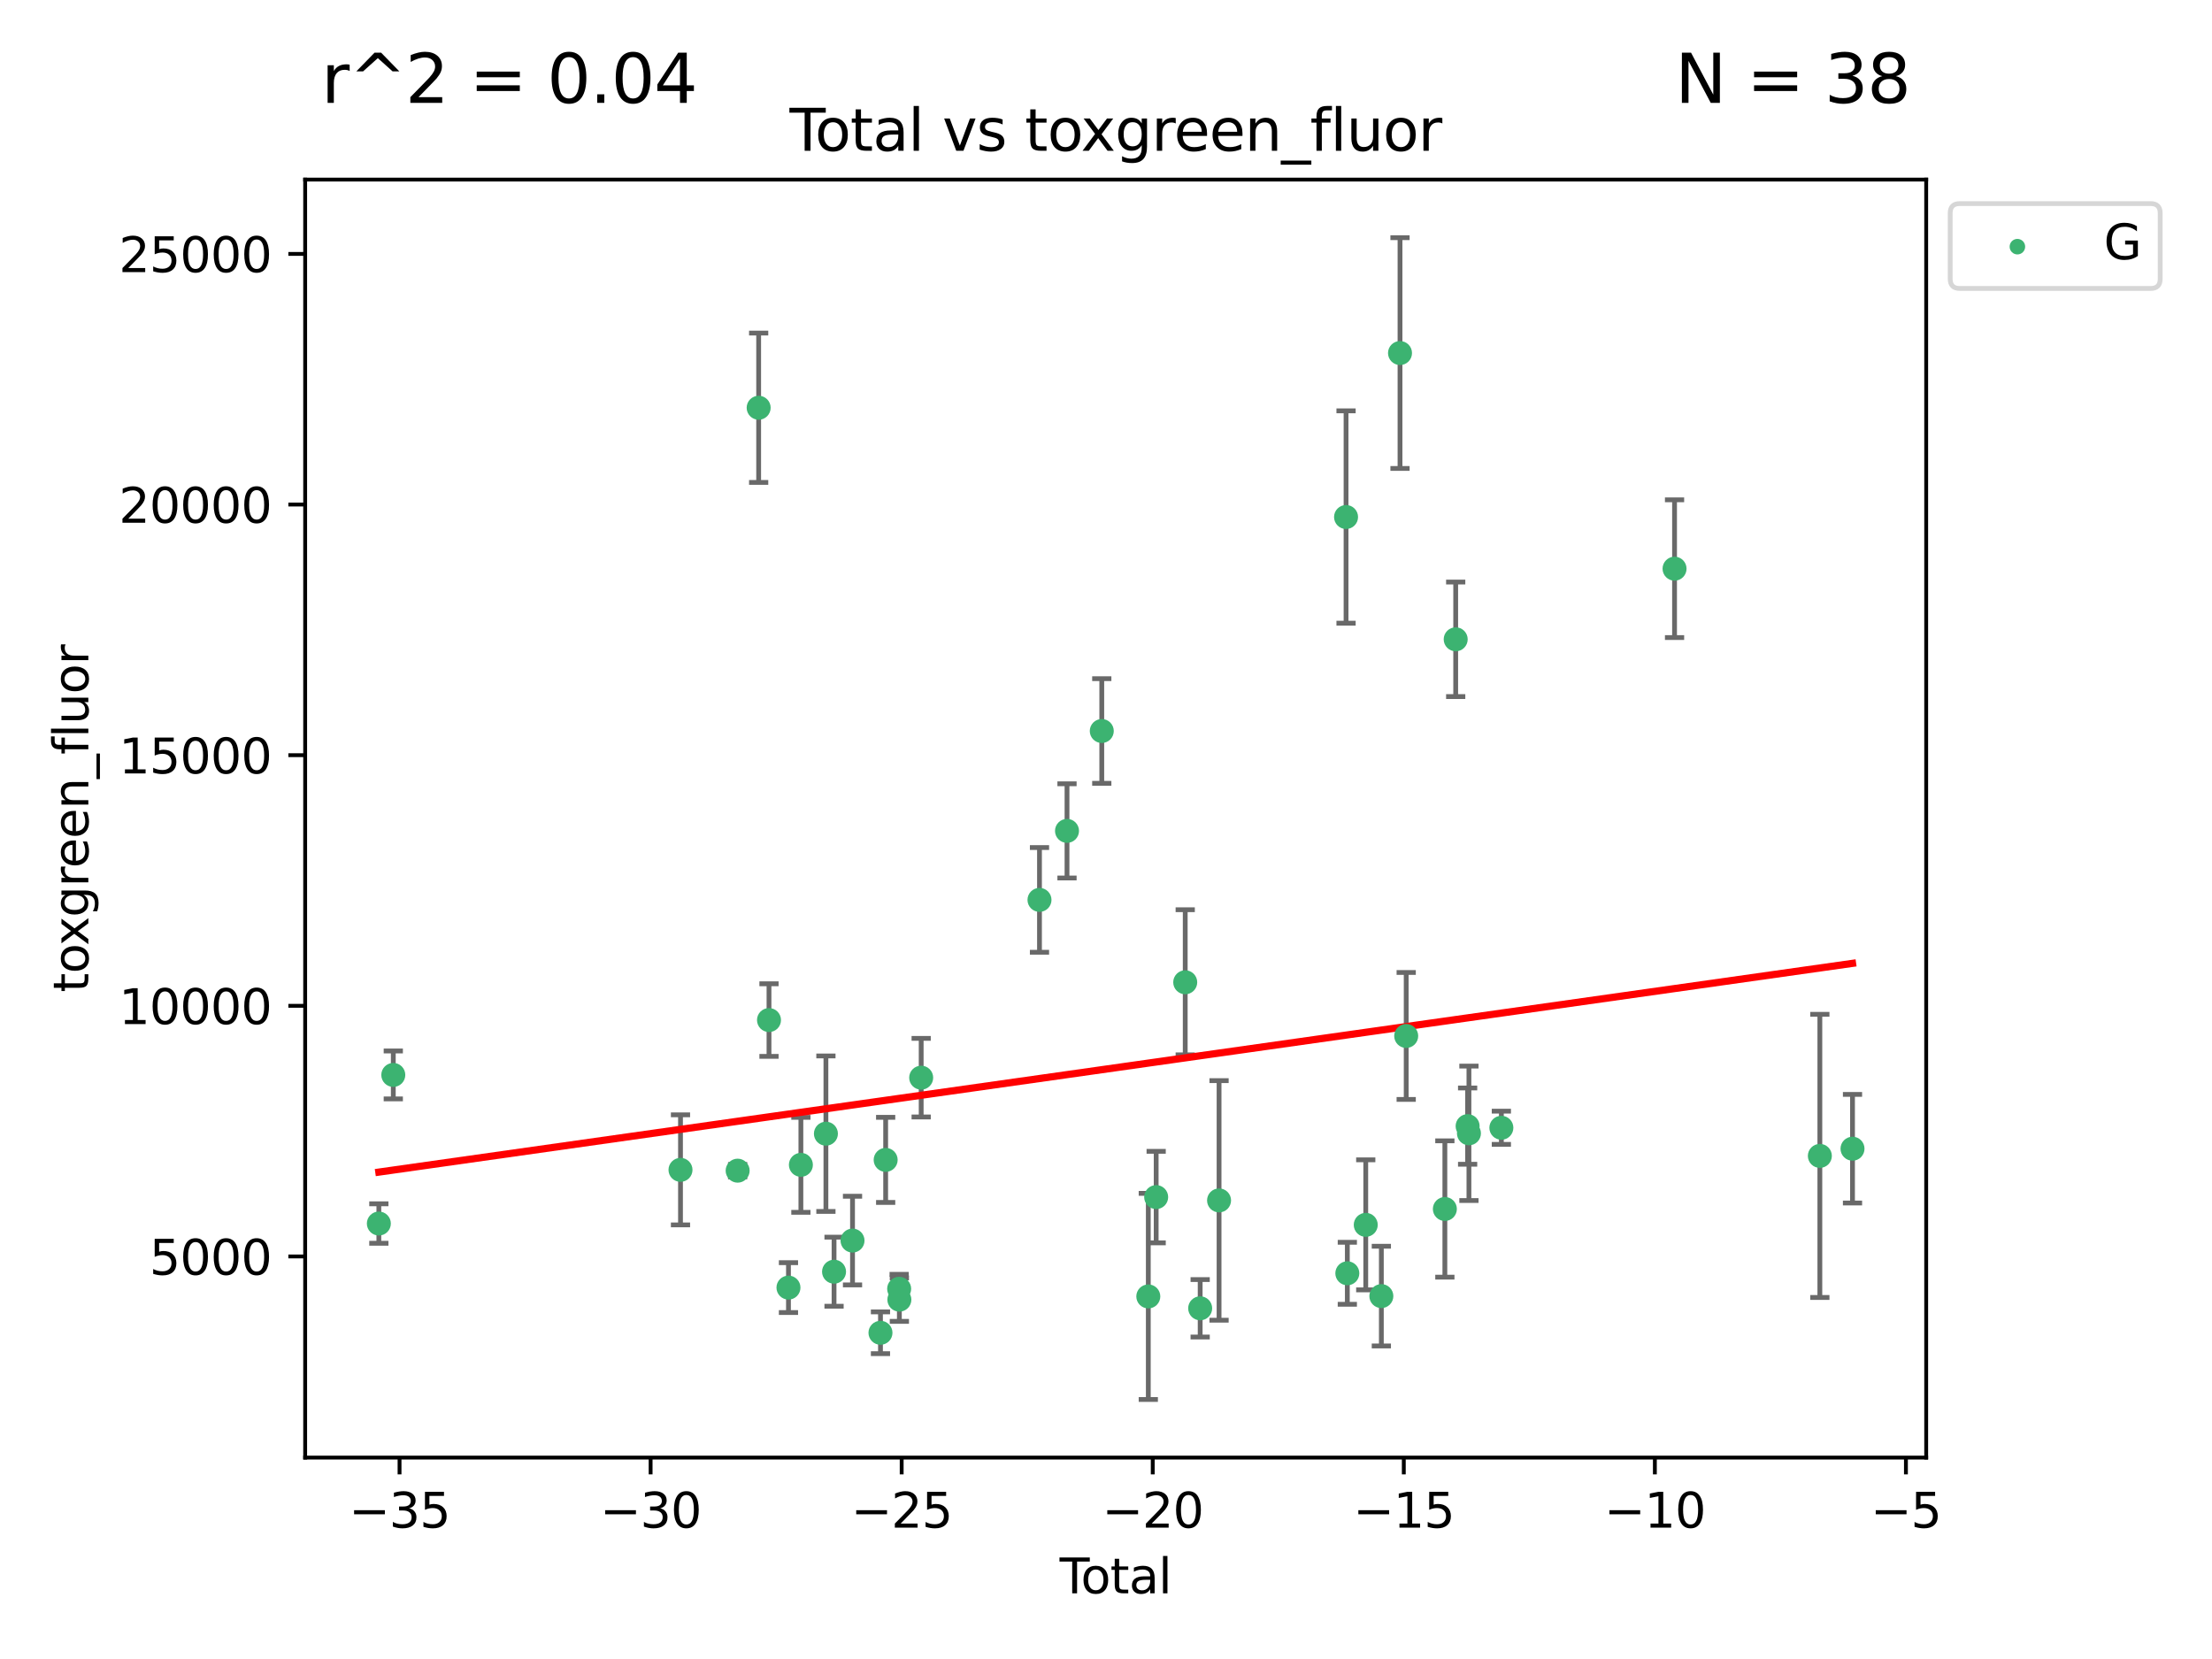 <?xml version="1.0" encoding="utf-8" standalone="no"?>
<!DOCTYPE svg PUBLIC "-//W3C//DTD SVG 1.1//EN"
  "http://www.w3.org/Graphics/SVG/1.1/DTD/svg11.dtd">
<svg xmlns:xlink="http://www.w3.org/1999/xlink" width="460.8pt" height="345.6pt" viewBox="0 0 460.8 345.6" xmlns="http://www.w3.org/2000/svg" version="1.1">
 <defs>
  <style type="text/css">*{stroke-linejoin: round; stroke-linecap: butt}</style>
 </defs>
 <g id="figure_1">
  <g id="patch_1">
   <path d="M 0 345.6 
L 460.8 345.6 
L 460.8 0 
L 0 0 
z
" style="fill: #ffffff"/>
  </g>
  <g id="axes_1">
   <g id="patch_2">
    <path d="M 63.571 303.64 
L 401.26 303.64 
L 401.26 37.411 
L 63.571 37.411 
z
" style="fill: #ffffff"/>
   </g>
   <g id="PathCollection_1">
    <defs>
     <path id="maf3c4932aa" d="M 0 1.118 
C 0.297 1.118 0.581 1 0.791 0.791 
C 1 0.581 1.118 0.297 1.118 0 
C 1.118 -0.297 1 -0.581 0.791 -0.791 
C 0.581 -1 0.297 -1.118 0 -1.118 
C -0.297 -1.118 -0.581 -1 -0.791 -0.791 
C -1 -0.581 -1.118 -0.297 -1.118 0 
C -1.118 0.297 -1 0.581 -0.791 0.791 
C -0.581 1 -0.297 1.118 0 1.118 
z
" style="stroke: #3cb371"/>
    </defs>
    <g clip-path="url(#p8e6b00f06a)">
     <use xlink:href="#maf3c4932aa" x="78.921" y="254.885" style="fill: #3cb371; stroke: #3cb371"/>
     <use xlink:href="#maf3c4932aa" x="81.93" y="223.929" style="fill: #3cb371; stroke: #3cb371"/>
     <use xlink:href="#maf3c4932aa" x="141.76" y="243.702" style="fill: #3cb371; stroke: #3cb371"/>
     <use xlink:href="#maf3c4932aa" x="153.665" y="243.871" style="fill: #3cb371; stroke: #3cb371"/>
     <use xlink:href="#maf3c4932aa" x="158.042" y="84.942" style="fill: #3cb371; stroke: #3cb371"/>
     <use xlink:href="#maf3c4932aa" x="160.196" y="212.498" style="fill: #3cb371; stroke: #3cb371"/>
     <use xlink:href="#maf3c4932aa" x="164.252" y="268.231" style="fill: #3cb371; stroke: #3cb371"/>
     <use xlink:href="#maf3c4932aa" x="166.84" y="242.658" style="fill: #3cb371; stroke: #3cb371"/>
     <use xlink:href="#maf3c4932aa" x="172.053" y="236.169" style="fill: #3cb371; stroke: #3cb371"/>
     <use xlink:href="#maf3c4932aa" x="173.747" y="264.917" style="fill: #3cb371; stroke: #3cb371"/>
     <use xlink:href="#maf3c4932aa" x="177.596" y="258.435" style="fill: #3cb371; stroke: #3cb371"/>
     <use xlink:href="#maf3c4932aa" x="183.419" y="277.644" style="fill: #3cb371; stroke: #3cb371"/>
     <use xlink:href="#maf3c4932aa" x="184.499" y="241.626" style="fill: #3cb371; stroke: #3cb371"/>
     <use xlink:href="#maf3c4932aa" x="187.311" y="268.48" style="fill: #3cb371; stroke: #3cb371"/>
     <use xlink:href="#maf3c4932aa" x="187.355" y="270.741" style="fill: #3cb371; stroke: #3cb371"/>
     <use xlink:href="#maf3c4932aa" x="191.898" y="224.498" style="fill: #3cb371; stroke: #3cb371"/>
     <use xlink:href="#maf3c4932aa" x="216.545" y="187.463" style="fill: #3cb371; stroke: #3cb371"/>
     <use xlink:href="#maf3c4932aa" x="222.277" y="173.088" style="fill: #3cb371; stroke: #3cb371"/>
     <use xlink:href="#maf3c4932aa" x="229.52" y="152.282" style="fill: #3cb371; stroke: #3cb371"/>
     <use xlink:href="#maf3c4932aa" x="239.213" y="270.069" style="fill: #3cb371; stroke: #3cb371"/>
     <use xlink:href="#maf3c4932aa" x="240.851" y="249.377" style="fill: #3cb371; stroke: #3cb371"/>
     <use xlink:href="#maf3c4932aa" x="246.904" y="204.627" style="fill: #3cb371; stroke: #3cb371"/>
     <use xlink:href="#maf3c4932aa" x="250.017" y="272.543" style="fill: #3cb371; stroke: #3cb371"/>
     <use xlink:href="#maf3c4932aa" x="253.952" y="250.068" style="fill: #3cb371; stroke: #3cb371"/>
     <use xlink:href="#maf3c4932aa" x="280.407" y="107.704" style="fill: #3cb371; stroke: #3cb371"/>
     <use xlink:href="#maf3c4932aa" x="280.673" y="265.249" style="fill: #3cb371; stroke: #3cb371"/>
     <use xlink:href="#maf3c4932aa" x="284.511" y="255.16" style="fill: #3cb371; stroke: #3cb371"/>
     <use xlink:href="#maf3c4932aa" x="287.76" y="270.001" style="fill: #3cb371; stroke: #3cb371"/>
     <use xlink:href="#maf3c4932aa" x="291.648" y="73.547" style="fill: #3cb371; stroke: #3cb371"/>
     <use xlink:href="#maf3c4932aa" x="292.937" y="215.81" style="fill: #3cb371; stroke: #3cb371"/>
     <use xlink:href="#maf3c4932aa" x="300.991" y="251.853" style="fill: #3cb371; stroke: #3cb371"/>
     <use xlink:href="#maf3c4932aa" x="303.248" y="133.179" style="fill: #3cb371; stroke: #3cb371"/>
     <use xlink:href="#maf3c4932aa" x="305.733" y="234.591" style="fill: #3cb371; stroke: #3cb371"/>
     <use xlink:href="#maf3c4932aa" x="306.006" y="236.09" style="fill: #3cb371; stroke: #3cb371"/>
     <use xlink:href="#maf3c4932aa" x="312.761" y="234.936" style="fill: #3cb371; stroke: #3cb371"/>
     <use xlink:href="#maf3c4932aa" x="348.839" y="118.468" style="fill: #3cb371; stroke: #3cb371"/>
     <use xlink:href="#maf3c4932aa" x="379.109" y="240.794" style="fill: #3cb371; stroke: #3cb371"/>
     <use xlink:href="#maf3c4932aa" x="385.911" y="239.297" style="fill: #3cb371; stroke: #3cb371"/>
    </g>
   </g>
   <g id="matplotlib.axis_1">
    <g id="xtick_1">
     <g id="line2d_1">
      <defs>
       <path id="m310d2d7821" d="M 0 0 
L 0 3.5 
" style="stroke: #000000; stroke-width: 0.8"/>
      </defs>
      <g>
       <use xlink:href="#m310d2d7821" x="83.232" y="303.64" style="stroke: #000000; stroke-width: 0.8"/>
      </g>
     </g>
     <g id="text_1">
      <!-- −35 -->
      <g transform="translate(72.68 318.238)scale(0.1 -0.1)">
       <defs>
        <path id="DejaVuSans-2212" d="M 678 2272 
L 4684 2272 
L 4684 1741 
L 678 1741 
L 678 2272 
z
" transform="scale(0.016)"/>
        <path id="DejaVuSans-33" d="M 2597 2516 
Q 3050 2419 3304 2112 
Q 3559 1806 3559 1356 
Q 3559 666 3084 287 
Q 2609 -91 1734 -91 
Q 1441 -91 1130 -33 
Q 819 25 488 141 
L 488 750 
Q 750 597 1062 519 
Q 1375 441 1716 441 
Q 2309 441 2620 675 
Q 2931 909 2931 1356 
Q 2931 1769 2642 2001 
Q 2353 2234 1838 2234 
L 1294 2234 
L 1294 2753 
L 1863 2753 
Q 2328 2753 2575 2939 
Q 2822 3125 2822 3475 
Q 2822 3834 2567 4026 
Q 2313 4219 1838 4219 
Q 1578 4219 1281 4162 
Q 984 4106 628 3988 
L 628 4550 
Q 988 4650 1302 4700 
Q 1616 4750 1894 4750 
Q 2613 4750 3031 4423 
Q 3450 4097 3450 3541 
Q 3450 3153 3228 2886 
Q 3006 2619 2597 2516 
z
" transform="scale(0.016)"/>
        <path id="DejaVuSans-35" d="M 691 4666 
L 3169 4666 
L 3169 4134 
L 1269 4134 
L 1269 2991 
Q 1406 3038 1543 3061 
Q 1681 3084 1819 3084 
Q 2600 3084 3056 2656 
Q 3513 2228 3513 1497 
Q 3513 744 3044 326 
Q 2575 -91 1722 -91 
Q 1428 -91 1123 -41 
Q 819 9 494 109 
L 494 744 
Q 775 591 1075 516 
Q 1375 441 1709 441 
Q 2250 441 2565 725 
Q 2881 1009 2881 1497 
Q 2881 1984 2565 2268 
Q 2250 2553 1709 2553 
Q 1456 2553 1204 2497 
Q 953 2441 691 2322 
L 691 4666 
z
" transform="scale(0.016)"/>
       </defs>
       <use xlink:href="#DejaVuSans-2212"/>
       <use xlink:href="#DejaVuSans-33" x="83.789"/>
       <use xlink:href="#DejaVuSans-35" x="147.412"/>
      </g>
     </g>
    </g>
    <g id="xtick_2">
     <g id="line2d_2">
      <g>
       <use xlink:href="#m310d2d7821" x="135.534" y="303.64" style="stroke: #000000; stroke-width: 0.8"/>
      </g>
     </g>
     <g id="text_2">
      <!-- −30 -->
      <g transform="translate(124.981 318.238)scale(0.1 -0.1)">
       <defs>
        <path id="DejaVuSans-30" d="M 2034 4250 
Q 1547 4250 1301 3770 
Q 1056 3291 1056 2328 
Q 1056 1369 1301 889 
Q 1547 409 2034 409 
Q 2525 409 2770 889 
Q 3016 1369 3016 2328 
Q 3016 3291 2770 3770 
Q 2525 4250 2034 4250 
z
M 2034 4750 
Q 2819 4750 3233 4129 
Q 3647 3509 3647 2328 
Q 3647 1150 3233 529 
Q 2819 -91 2034 -91 
Q 1250 -91 836 529 
Q 422 1150 422 2328 
Q 422 3509 836 4129 
Q 1250 4750 2034 4750 
z
" transform="scale(0.016)"/>
       </defs>
       <use xlink:href="#DejaVuSans-2212"/>
       <use xlink:href="#DejaVuSans-33" x="83.789"/>
       <use xlink:href="#DejaVuSans-30" x="147.412"/>
      </g>
     </g>
    </g>
    <g id="xtick_3">
     <g id="line2d_3">
      <g>
       <use xlink:href="#m310d2d7821" x="187.835" y="303.64" style="stroke: #000000; stroke-width: 0.8"/>
      </g>
     </g>
     <g id="text_3">
      <!-- −25 -->
      <g transform="translate(177.283 318.238)scale(0.1 -0.1)">
       <defs>
        <path id="DejaVuSans-32" d="M 1228 531 
L 3431 531 
L 3431 0 
L 469 0 
L 469 531 
Q 828 903 1448 1529 
Q 2069 2156 2228 2338 
Q 2531 2678 2651 2914 
Q 2772 3150 2772 3378 
Q 2772 3750 2511 3984 
Q 2250 4219 1831 4219 
Q 1534 4219 1204 4116 
Q 875 4013 500 3803 
L 500 4441 
Q 881 4594 1212 4672 
Q 1544 4750 1819 4750 
Q 2544 4750 2975 4387 
Q 3406 4025 3406 3419 
Q 3406 3131 3298 2873 
Q 3191 2616 2906 2266 
Q 2828 2175 2409 1742 
Q 1991 1309 1228 531 
z
" transform="scale(0.016)"/>
       </defs>
       <use xlink:href="#DejaVuSans-2212"/>
       <use xlink:href="#DejaVuSans-32" x="83.789"/>
       <use xlink:href="#DejaVuSans-35" x="147.412"/>
      </g>
     </g>
    </g>
    <g id="xtick_4">
     <g id="line2d_4">
      <g>
       <use xlink:href="#m310d2d7821" x="240.136" y="303.64" style="stroke: #000000; stroke-width: 0.8"/>
      </g>
     </g>
     <g id="text_4">
      <!-- −20 -->
      <g transform="translate(229.584 318.238)scale(0.1 -0.1)">
       <use xlink:href="#DejaVuSans-2212"/>
       <use xlink:href="#DejaVuSans-32" x="83.789"/>
       <use xlink:href="#DejaVuSans-30" x="147.412"/>
      </g>
     </g>
    </g>
    <g id="xtick_5">
     <g id="line2d_5">
      <g>
       <use xlink:href="#m310d2d7821" x="292.437" y="303.64" style="stroke: #000000; stroke-width: 0.8"/>
      </g>
     </g>
     <g id="text_5">
      <!-- −15 -->
      <g transform="translate(281.885 318.238)scale(0.1 -0.1)">
       <defs>
        <path id="DejaVuSans-31" d="M 794 531 
L 1825 531 
L 1825 4091 
L 703 3866 
L 703 4441 
L 1819 4666 
L 2450 4666 
L 2450 531 
L 3481 531 
L 3481 0 
L 794 0 
L 794 531 
z
" transform="scale(0.016)"/>
       </defs>
       <use xlink:href="#DejaVuSans-2212"/>
       <use xlink:href="#DejaVuSans-31" x="83.789"/>
       <use xlink:href="#DejaVuSans-35" x="147.412"/>
      </g>
     </g>
    </g>
    <g id="xtick_6">
     <g id="line2d_6">
      <g>
       <use xlink:href="#m310d2d7821" x="344.739" y="303.64" style="stroke: #000000; stroke-width: 0.8"/>
      </g>
     </g>
     <g id="text_6">
      <!-- −10 -->
      <g transform="translate(334.186 318.238)scale(0.1 -0.1)">
       <use xlink:href="#DejaVuSans-2212"/>
       <use xlink:href="#DejaVuSans-31" x="83.789"/>
       <use xlink:href="#DejaVuSans-30" x="147.412"/>
      </g>
     </g>
    </g>
    <g id="xtick_7">
     <g id="line2d_7">
      <g>
       <use xlink:href="#m310d2d7821" x="397.04" y="303.64" style="stroke: #000000; stroke-width: 0.8"/>
      </g>
     </g>
     <g id="text_7">
      <!-- −5 -->
      <g transform="translate(389.669 318.238)scale(0.1 -0.1)">
       <use xlink:href="#DejaVuSans-2212"/>
       <use xlink:href="#DejaVuSans-35" x="83.789"/>
      </g>
     </g>
    </g>
    <g id="text_8">
     <!-- Total -->
     <g transform="translate(220.739 331.917)scale(0.1 -0.1)">
      <defs>
       <path id="DejaVuSans-54" d="M -19 4666 
L 3928 4666 
L 3928 4134 
L 2272 4134 
L 2272 0 
L 1638 0 
L 1638 4134 
L -19 4134 
L -19 4666 
z
" transform="scale(0.016)"/>
       <path id="DejaVuSans-6f" d="M 1959 3097 
Q 1497 3097 1228 2736 
Q 959 2375 959 1747 
Q 959 1119 1226 758 
Q 1494 397 1959 397 
Q 2419 397 2687 759 
Q 2956 1122 2956 1747 
Q 2956 2369 2687 2733 
Q 2419 3097 1959 3097 
z
M 1959 3584 
Q 2709 3584 3137 3096 
Q 3566 2609 3566 1747 
Q 3566 888 3137 398 
Q 2709 -91 1959 -91 
Q 1206 -91 779 398 
Q 353 888 353 1747 
Q 353 2609 779 3096 
Q 1206 3584 1959 3584 
z
" transform="scale(0.016)"/>
       <path id="DejaVuSans-74" d="M 1172 4494 
L 1172 3500 
L 2356 3500 
L 2356 3053 
L 1172 3053 
L 1172 1153 
Q 1172 725 1289 603 
Q 1406 481 1766 481 
L 2356 481 
L 2356 0 
L 1766 0 
Q 1100 0 847 248 
Q 594 497 594 1153 
L 594 3053 
L 172 3053 
L 172 3500 
L 594 3500 
L 594 4494 
L 1172 4494 
z
" transform="scale(0.016)"/>
       <path id="DejaVuSans-61" d="M 2194 1759 
Q 1497 1759 1228 1600 
Q 959 1441 959 1056 
Q 959 750 1161 570 
Q 1363 391 1709 391 
Q 2188 391 2477 730 
Q 2766 1069 2766 1631 
L 2766 1759 
L 2194 1759 
z
M 3341 1997 
L 3341 0 
L 2766 0 
L 2766 531 
Q 2569 213 2275 61 
Q 1981 -91 1556 -91 
Q 1019 -91 701 211 
Q 384 513 384 1019 
Q 384 1609 779 1909 
Q 1175 2209 1959 2209 
L 2766 2209 
L 2766 2266 
Q 2766 2663 2505 2880 
Q 2244 3097 1772 3097 
Q 1472 3097 1187 3025 
Q 903 2953 641 2809 
L 641 3341 
Q 956 3463 1253 3523 
Q 1550 3584 1831 3584 
Q 2591 3584 2966 3190 
Q 3341 2797 3341 1997 
z
" transform="scale(0.016)"/>
       <path id="DejaVuSans-6c" d="M 603 4863 
L 1178 4863 
L 1178 0 
L 603 0 
L 603 4863 
z
" transform="scale(0.016)"/>
      </defs>
      <use xlink:href="#DejaVuSans-54"/>
      <use xlink:href="#DejaVuSans-6f" x="44.084"/>
      <use xlink:href="#DejaVuSans-74" x="105.266"/>
      <use xlink:href="#DejaVuSans-61" x="144.475"/>
      <use xlink:href="#DejaVuSans-6c" x="205.754"/>
     </g>
    </g>
   </g>
   <g id="matplotlib.axis_2">
    <g id="ytick_1">
     <g id="line2d_8">
      <defs>
       <path id="mf0f6449503" d="M 0 0 
L -3.5 0 
" style="stroke: #000000; stroke-width: 0.8"/>
      </defs>
      <g>
       <use xlink:href="#mf0f6449503" x="63.571" y="261.744" style="stroke: #000000; stroke-width: 0.8"/>
      </g>
     </g>
     <g id="text_9">
      <!-- 5000 -->
      <g transform="translate(31.121 265.543)scale(0.1 -0.1)">
       <use xlink:href="#DejaVuSans-35"/>
       <use xlink:href="#DejaVuSans-30" x="63.623"/>
       <use xlink:href="#DejaVuSans-30" x="127.246"/>
       <use xlink:href="#DejaVuSans-30" x="190.869"/>
      </g>
     </g>
    </g>
    <g id="ytick_2">
     <g id="line2d_9">
      <g>
       <use xlink:href="#mf0f6449503" x="63.571" y="209.53" style="stroke: #000000; stroke-width: 0.8"/>
      </g>
     </g>
     <g id="text_10">
      <!-- 10000 -->
      <g transform="translate(24.759 213.329)scale(0.1 -0.1)">
       <use xlink:href="#DejaVuSans-31"/>
       <use xlink:href="#DejaVuSans-30" x="63.623"/>
       <use xlink:href="#DejaVuSans-30" x="127.246"/>
       <use xlink:href="#DejaVuSans-30" x="190.869"/>
       <use xlink:href="#DejaVuSans-30" x="254.492"/>
      </g>
     </g>
    </g>
    <g id="ytick_3">
     <g id="line2d_10">
      <g>
       <use xlink:href="#mf0f6449503" x="63.571" y="157.317" style="stroke: #000000; stroke-width: 0.8"/>
      </g>
     </g>
     <g id="text_11">
      <!-- 15000 -->
      <g transform="translate(24.759 161.116)scale(0.1 -0.1)">
       <use xlink:href="#DejaVuSans-31"/>
       <use xlink:href="#DejaVuSans-35" x="63.623"/>
       <use xlink:href="#DejaVuSans-30" x="127.246"/>
       <use xlink:href="#DejaVuSans-30" x="190.869"/>
       <use xlink:href="#DejaVuSans-30" x="254.492"/>
      </g>
     </g>
    </g>
    <g id="ytick_4">
     <g id="line2d_11">
      <g>
       <use xlink:href="#mf0f6449503" x="63.571" y="105.103" style="stroke: #000000; stroke-width: 0.8"/>
      </g>
     </g>
     <g id="text_12">
      <!-- 20000 -->
      <g transform="translate(24.759 108.902)scale(0.1 -0.1)">
       <use xlink:href="#DejaVuSans-32"/>
       <use xlink:href="#DejaVuSans-30" x="63.623"/>
       <use xlink:href="#DejaVuSans-30" x="127.246"/>
       <use xlink:href="#DejaVuSans-30" x="190.869"/>
       <use xlink:href="#DejaVuSans-30" x="254.492"/>
      </g>
     </g>
    </g>
    <g id="ytick_5">
     <g id="line2d_12">
      <g>
       <use xlink:href="#mf0f6449503" x="63.571" y="52.89" style="stroke: #000000; stroke-width: 0.8"/>
      </g>
     </g>
     <g id="text_13">
      <!-- 25000 -->
      <g transform="translate(24.759 56.689)scale(0.1 -0.1)">
       <use xlink:href="#DejaVuSans-32"/>
       <use xlink:href="#DejaVuSans-35" x="63.623"/>
       <use xlink:href="#DejaVuSans-30" x="127.246"/>
       <use xlink:href="#DejaVuSans-30" x="190.869"/>
       <use xlink:href="#DejaVuSans-30" x="254.492"/>
      </g>
     </g>
    </g>
    <g id="text_14">
     <!-- toxgreen_fluor -->
     <g transform="translate(18.401 206.72)rotate(-90)scale(0.1 -0.1)">
      <defs>
       <path id="DejaVuSans-78" d="M 3513 3500 
L 2247 1797 
L 3578 0 
L 2900 0 
L 1881 1375 
L 863 0 
L 184 0 
L 1544 1831 
L 300 3500 
L 978 3500 
L 1906 2253 
L 2834 3500 
L 3513 3500 
z
" transform="scale(0.016)"/>
       <path id="DejaVuSans-67" d="M 2906 1791 
Q 2906 2416 2648 2759 
Q 2391 3103 1925 3103 
Q 1463 3103 1205 2759 
Q 947 2416 947 1791 
Q 947 1169 1205 825 
Q 1463 481 1925 481 
Q 2391 481 2648 825 
Q 2906 1169 2906 1791 
z
M 3481 434 
Q 3481 -459 3084 -895 
Q 2688 -1331 1869 -1331 
Q 1566 -1331 1297 -1286 
Q 1028 -1241 775 -1147 
L 775 -588 
Q 1028 -725 1275 -790 
Q 1522 -856 1778 -856 
Q 2344 -856 2625 -561 
Q 2906 -266 2906 331 
L 2906 616 
Q 2728 306 2450 153 
Q 2172 0 1784 0 
Q 1141 0 747 490 
Q 353 981 353 1791 
Q 353 2603 747 3093 
Q 1141 3584 1784 3584 
Q 2172 3584 2450 3431 
Q 2728 3278 2906 2969 
L 2906 3500 
L 3481 3500 
L 3481 434 
z
" transform="scale(0.016)"/>
       <path id="DejaVuSans-72" d="M 2631 2963 
Q 2534 3019 2420 3045 
Q 2306 3072 2169 3072 
Q 1681 3072 1420 2755 
Q 1159 2438 1159 1844 
L 1159 0 
L 581 0 
L 581 3500 
L 1159 3500 
L 1159 2956 
Q 1341 3275 1631 3429 
Q 1922 3584 2338 3584 
Q 2397 3584 2469 3576 
Q 2541 3569 2628 3553 
L 2631 2963 
z
" transform="scale(0.016)"/>
       <path id="DejaVuSans-65" d="M 3597 1894 
L 3597 1613 
L 953 1613 
Q 991 1019 1311 708 
Q 1631 397 2203 397 
Q 2534 397 2845 478 
Q 3156 559 3463 722 
L 3463 178 
Q 3153 47 2828 -22 
Q 2503 -91 2169 -91 
Q 1331 -91 842 396 
Q 353 884 353 1716 
Q 353 2575 817 3079 
Q 1281 3584 2069 3584 
Q 2775 3584 3186 3129 
Q 3597 2675 3597 1894 
z
M 3022 2063 
Q 3016 2534 2758 2815 
Q 2500 3097 2075 3097 
Q 1594 3097 1305 2825 
Q 1016 2553 972 2059 
L 3022 2063 
z
" transform="scale(0.016)"/>
       <path id="DejaVuSans-6e" d="M 3513 2113 
L 3513 0 
L 2938 0 
L 2938 2094 
Q 2938 2591 2744 2837 
Q 2550 3084 2163 3084 
Q 1697 3084 1428 2787 
Q 1159 2491 1159 1978 
L 1159 0 
L 581 0 
L 581 3500 
L 1159 3500 
L 1159 2956 
Q 1366 3272 1645 3428 
Q 1925 3584 2291 3584 
Q 2894 3584 3203 3211 
Q 3513 2838 3513 2113 
z
" transform="scale(0.016)"/>
       <path id="DejaVuSans-5f" d="M 3263 -1063 
L 3263 -1509 
L -63 -1509 
L -63 -1063 
L 3263 -1063 
z
" transform="scale(0.016)"/>
       <path id="DejaVuSans-66" d="M 2375 4863 
L 2375 4384 
L 1825 4384 
Q 1516 4384 1395 4259 
Q 1275 4134 1275 3809 
L 1275 3500 
L 2222 3500 
L 2222 3053 
L 1275 3053 
L 1275 0 
L 697 0 
L 697 3053 
L 147 3053 
L 147 3500 
L 697 3500 
L 697 3744 
Q 697 4328 969 4595 
Q 1241 4863 1831 4863 
L 2375 4863 
z
" transform="scale(0.016)"/>
       <path id="DejaVuSans-75" d="M 544 1381 
L 544 3500 
L 1119 3500 
L 1119 1403 
Q 1119 906 1312 657 
Q 1506 409 1894 409 
Q 2359 409 2629 706 
Q 2900 1003 2900 1516 
L 2900 3500 
L 3475 3500 
L 3475 0 
L 2900 0 
L 2900 538 
Q 2691 219 2414 64 
Q 2138 -91 1772 -91 
Q 1169 -91 856 284 
Q 544 659 544 1381 
z
M 1991 3584 
L 1991 3584 
z
" transform="scale(0.016)"/>
      </defs>
      <use xlink:href="#DejaVuSans-74"/>
      <use xlink:href="#DejaVuSans-6f" x="39.209"/>
      <use xlink:href="#DejaVuSans-78" x="97.266"/>
      <use xlink:href="#DejaVuSans-67" x="156.445"/>
      <use xlink:href="#DejaVuSans-72" x="219.922"/>
      <use xlink:href="#DejaVuSans-65" x="258.785"/>
      <use xlink:href="#DejaVuSans-65" x="320.309"/>
      <use xlink:href="#DejaVuSans-6e" x="381.832"/>
      <use xlink:href="#DejaVuSans-5f" x="445.211"/>
      <use xlink:href="#DejaVuSans-66" x="495.211"/>
      <use xlink:href="#DejaVuSans-6c" x="530.416"/>
      <use xlink:href="#DejaVuSans-75" x="558.199"/>
      <use xlink:href="#DejaVuSans-6f" x="621.578"/>
      <use xlink:href="#DejaVuSans-72" x="682.76"/>
     </g>
    </g>
   </g>
   <g id="LineCollection_1">
    <path d="M 78.921 258.995 
L 78.921 250.775 
" clip-path="url(#p8e6b00f06a)" style="fill: none; stroke: #696969"/>
    <path d="M 81.93 228.921 
L 81.93 218.936 
" clip-path="url(#p8e6b00f06a)" style="fill: none; stroke: #696969"/>
    <path d="M 141.76 255.17 
L 141.76 232.234 
" clip-path="url(#p8e6b00f06a)" style="fill: none; stroke: #696969"/>
    <path d="M 153.665 245.17 
L 153.665 242.572 
" clip-path="url(#p8e6b00f06a)" style="fill: none; stroke: #696969"/>
    <path d="M 158.042 100.499 
L 158.042 69.384 
" clip-path="url(#p8e6b00f06a)" style="fill: none; stroke: #696969"/>
    <path d="M 160.196 220.056 
L 160.196 204.941 
" clip-path="url(#p8e6b00f06a)" style="fill: none; stroke: #696969"/>
    <path d="M 164.252 273.425 
L 164.252 263.038 
" clip-path="url(#p8e6b00f06a)" style="fill: none; stroke: #696969"/>
    <path d="M 166.84 252.548 
L 166.84 232.767 
" clip-path="url(#p8e6b00f06a)" style="fill: none; stroke: #696969"/>
    <path d="M 172.053 252.363 
L 172.053 219.976 
" clip-path="url(#p8e6b00f06a)" style="fill: none; stroke: #696969"/>
    <path d="M 173.747 272.114 
L 173.747 257.72 
" clip-path="url(#p8e6b00f06a)" style="fill: none; stroke: #696969"/>
    <path d="M 177.596 267.669 
L 177.596 249.201 
" clip-path="url(#p8e6b00f06a)" style="fill: none; stroke: #696969"/>
    <path d="M 183.419 281.995 
L 183.419 273.292 
" clip-path="url(#p8e6b00f06a)" style="fill: none; stroke: #696969"/>
    <path d="M 184.499 250.492 
L 184.499 232.759 
" clip-path="url(#p8e6b00f06a)" style="fill: none; stroke: #696969"/>
    <path d="M 187.311 271.493 
L 187.311 265.466 
" clip-path="url(#p8e6b00f06a)" style="fill: none; stroke: #696969"/>
    <path d="M 187.355 275.264 
L 187.355 266.218 
" clip-path="url(#p8e6b00f06a)" style="fill: none; stroke: #696969"/>
    <path d="M 191.898 232.686 
L 191.898 216.31 
" clip-path="url(#p8e6b00f06a)" style="fill: none; stroke: #696969"/>
    <path d="M 216.545 198.368 
L 216.545 176.557 
" clip-path="url(#p8e6b00f06a)" style="fill: none; stroke: #696969"/>
    <path d="M 222.277 182.9 
L 222.277 163.276 
" clip-path="url(#p8e6b00f06a)" style="fill: none; stroke: #696969"/>
    <path d="M 229.52 163.186 
L 229.52 141.378 
" clip-path="url(#p8e6b00f06a)" style="fill: none; stroke: #696969"/>
    <path d="M 239.213 291.539 
L 239.213 248.599 
" clip-path="url(#p8e6b00f06a)" style="fill: none; stroke: #696969"/>
    <path d="M 240.851 258.91 
L 240.851 239.843 
" clip-path="url(#p8e6b00f06a)" style="fill: none; stroke: #696969"/>
    <path d="M 246.904 219.744 
L 246.904 189.509 
" clip-path="url(#p8e6b00f06a)" style="fill: none; stroke: #696969"/>
    <path d="M 250.017 278.528 
L 250.017 266.558 
" clip-path="url(#p8e6b00f06a)" style="fill: none; stroke: #696969"/>
    <path d="M 253.952 275.021 
L 253.952 225.115 
" clip-path="url(#p8e6b00f06a)" style="fill: none; stroke: #696969"/>
    <path d="M 280.407 129.823 
L 280.407 85.585 
" clip-path="url(#p8e6b00f06a)" style="fill: none; stroke: #696969"/>
    <path d="M 280.673 271.705 
L 280.673 258.792 
" clip-path="url(#p8e6b00f06a)" style="fill: none; stroke: #696969"/>
    <path d="M 284.511 268.703 
L 284.511 241.616 
" clip-path="url(#p8e6b00f06a)" style="fill: none; stroke: #696969"/>
    <path d="M 287.76 280.387 
L 287.76 259.615 
" clip-path="url(#p8e6b00f06a)" style="fill: none; stroke: #696969"/>
    <path d="M 291.648 97.582 
L 291.648 49.513 
" clip-path="url(#p8e6b00f06a)" style="fill: none; stroke: #696969"/>
    <path d="M 292.937 229.033 
L 292.937 202.586 
" clip-path="url(#p8e6b00f06a)" style="fill: none; stroke: #696969"/>
    <path d="M 300.991 266.052 
L 300.991 237.653 
" clip-path="url(#p8e6b00f06a)" style="fill: none; stroke: #696969"/>
    <path d="M 303.248 145.109 
L 303.248 121.25 
" clip-path="url(#p8e6b00f06a)" style="fill: none; stroke: #696969"/>
    <path d="M 305.733 242.536 
L 305.733 226.646 
" clip-path="url(#p8e6b00f06a)" style="fill: none; stroke: #696969"/>
    <path d="M 306.006 250.089 
L 306.006 222.091 
" clip-path="url(#p8e6b00f06a)" style="fill: none; stroke: #696969"/>
    <path d="M 312.761 238.395 
L 312.761 231.478 
" clip-path="url(#p8e6b00f06a)" style="fill: none; stroke: #696969"/>
    <path d="M 348.839 132.812 
L 348.839 104.123 
" clip-path="url(#p8e6b00f06a)" style="fill: none; stroke: #696969"/>
    <path d="M 379.109 270.285 
L 379.109 211.302 
" clip-path="url(#p8e6b00f06a)" style="fill: none; stroke: #696969"/>
    <path d="M 385.911 250.605 
L 385.911 227.988 
" clip-path="url(#p8e6b00f06a)" style="fill: none; stroke: #696969"/>
   </g>
   <g id="line2d_13">
    <defs>
     <path id="mee20209f35" d="M 2 0 
L -2 -0 
" style="stroke: #696969"/>
    </defs>
    <g clip-path="url(#p8e6b00f06a)">
     <use xlink:href="#mee20209f35" x="78.921" y="258.995" style="fill: #696969; stroke: #696969"/>
     <use xlink:href="#mee20209f35" x="81.93" y="228.921" style="fill: #696969; stroke: #696969"/>
     <use xlink:href="#mee20209f35" x="141.76" y="255.17" style="fill: #696969; stroke: #696969"/>
     <use xlink:href="#mee20209f35" x="153.665" y="245.17" style="fill: #696969; stroke: #696969"/>
     <use xlink:href="#mee20209f35" x="158.042" y="100.499" style="fill: #696969; stroke: #696969"/>
     <use xlink:href="#mee20209f35" x="160.196" y="220.056" style="fill: #696969; stroke: #696969"/>
     <use xlink:href="#mee20209f35" x="164.252" y="273.425" style="fill: #696969; stroke: #696969"/>
     <use xlink:href="#mee20209f35" x="166.84" y="252.548" style="fill: #696969; stroke: #696969"/>
     <use xlink:href="#mee20209f35" x="172.053" y="252.363" style="fill: #696969; stroke: #696969"/>
     <use xlink:href="#mee20209f35" x="173.747" y="272.114" style="fill: #696969; stroke: #696969"/>
     <use xlink:href="#mee20209f35" x="177.596" y="267.669" style="fill: #696969; stroke: #696969"/>
     <use xlink:href="#mee20209f35" x="183.419" y="281.995" style="fill: #696969; stroke: #696969"/>
     <use xlink:href="#mee20209f35" x="184.499" y="250.492" style="fill: #696969; stroke: #696969"/>
     <use xlink:href="#mee20209f35" x="187.311" y="271.493" style="fill: #696969; stroke: #696969"/>
     <use xlink:href="#mee20209f35" x="187.355" y="275.264" style="fill: #696969; stroke: #696969"/>
     <use xlink:href="#mee20209f35" x="191.898" y="232.686" style="fill: #696969; stroke: #696969"/>
     <use xlink:href="#mee20209f35" x="216.545" y="198.368" style="fill: #696969; stroke: #696969"/>
     <use xlink:href="#mee20209f35" x="222.277" y="182.9" style="fill: #696969; stroke: #696969"/>
     <use xlink:href="#mee20209f35" x="229.52" y="163.186" style="fill: #696969; stroke: #696969"/>
     <use xlink:href="#mee20209f35" x="239.213" y="291.539" style="fill: #696969; stroke: #696969"/>
     <use xlink:href="#mee20209f35" x="240.851" y="258.91" style="fill: #696969; stroke: #696969"/>
     <use xlink:href="#mee20209f35" x="246.904" y="219.744" style="fill: #696969; stroke: #696969"/>
     <use xlink:href="#mee20209f35" x="250.017" y="278.528" style="fill: #696969; stroke: #696969"/>
     <use xlink:href="#mee20209f35" x="253.952" y="275.021" style="fill: #696969; stroke: #696969"/>
     <use xlink:href="#mee20209f35" x="280.407" y="129.823" style="fill: #696969; stroke: #696969"/>
     <use xlink:href="#mee20209f35" x="280.673" y="271.705" style="fill: #696969; stroke: #696969"/>
     <use xlink:href="#mee20209f35" x="284.511" y="268.703" style="fill: #696969; stroke: #696969"/>
     <use xlink:href="#mee20209f35" x="287.76" y="280.387" style="fill: #696969; stroke: #696969"/>
     <use xlink:href="#mee20209f35" x="291.648" y="97.582" style="fill: #696969; stroke: #696969"/>
     <use xlink:href="#mee20209f35" x="292.937" y="229.033" style="fill: #696969; stroke: #696969"/>
     <use xlink:href="#mee20209f35" x="300.991" y="266.052" style="fill: #696969; stroke: #696969"/>
     <use xlink:href="#mee20209f35" x="303.248" y="145.109" style="fill: #696969; stroke: #696969"/>
     <use xlink:href="#mee20209f35" x="305.733" y="242.536" style="fill: #696969; stroke: #696969"/>
     <use xlink:href="#mee20209f35" x="306.006" y="250.089" style="fill: #696969; stroke: #696969"/>
     <use xlink:href="#mee20209f35" x="312.761" y="238.395" style="fill: #696969; stroke: #696969"/>
     <use xlink:href="#mee20209f35" x="348.839" y="132.812" style="fill: #696969; stroke: #696969"/>
     <use xlink:href="#mee20209f35" x="379.109" y="270.285" style="fill: #696969; stroke: #696969"/>
     <use xlink:href="#mee20209f35" x="385.911" y="250.605" style="fill: #696969; stroke: #696969"/>
    </g>
   </g>
   <g id="line2d_14">
    <g clip-path="url(#p8e6b00f06a)">
     <use xlink:href="#mee20209f35" x="78.921" y="250.775" style="fill: #696969; stroke: #696969"/>
     <use xlink:href="#mee20209f35" x="81.93" y="218.936" style="fill: #696969; stroke: #696969"/>
     <use xlink:href="#mee20209f35" x="141.76" y="232.234" style="fill: #696969; stroke: #696969"/>
     <use xlink:href="#mee20209f35" x="153.665" y="242.572" style="fill: #696969; stroke: #696969"/>
     <use xlink:href="#mee20209f35" x="158.042" y="69.384" style="fill: #696969; stroke: #696969"/>
     <use xlink:href="#mee20209f35" x="160.196" y="204.941" style="fill: #696969; stroke: #696969"/>
     <use xlink:href="#mee20209f35" x="164.252" y="263.038" style="fill: #696969; stroke: #696969"/>
     <use xlink:href="#mee20209f35" x="166.84" y="232.767" style="fill: #696969; stroke: #696969"/>
     <use xlink:href="#mee20209f35" x="172.053" y="219.976" style="fill: #696969; stroke: #696969"/>
     <use xlink:href="#mee20209f35" x="173.747" y="257.72" style="fill: #696969; stroke: #696969"/>
     <use xlink:href="#mee20209f35" x="177.596" y="249.201" style="fill: #696969; stroke: #696969"/>
     <use xlink:href="#mee20209f35" x="183.419" y="273.292" style="fill: #696969; stroke: #696969"/>
     <use xlink:href="#mee20209f35" x="184.499" y="232.759" style="fill: #696969; stroke: #696969"/>
     <use xlink:href="#mee20209f35" x="187.311" y="265.466" style="fill: #696969; stroke: #696969"/>
     <use xlink:href="#mee20209f35" x="187.355" y="266.218" style="fill: #696969; stroke: #696969"/>
     <use xlink:href="#mee20209f35" x="191.898" y="216.31" style="fill: #696969; stroke: #696969"/>
     <use xlink:href="#mee20209f35" x="216.545" y="176.557" style="fill: #696969; stroke: #696969"/>
     <use xlink:href="#mee20209f35" x="222.277" y="163.276" style="fill: #696969; stroke: #696969"/>
     <use xlink:href="#mee20209f35" x="229.52" y="141.378" style="fill: #696969; stroke: #696969"/>
     <use xlink:href="#mee20209f35" x="239.213" y="248.599" style="fill: #696969; stroke: #696969"/>
     <use xlink:href="#mee20209f35" x="240.851" y="239.843" style="fill: #696969; stroke: #696969"/>
     <use xlink:href="#mee20209f35" x="246.904" y="189.509" style="fill: #696969; stroke: #696969"/>
     <use xlink:href="#mee20209f35" x="250.017" y="266.558" style="fill: #696969; stroke: #696969"/>
     <use xlink:href="#mee20209f35" x="253.952" y="225.115" style="fill: #696969; stroke: #696969"/>
     <use xlink:href="#mee20209f35" x="280.407" y="85.585" style="fill: #696969; stroke: #696969"/>
     <use xlink:href="#mee20209f35" x="280.673" y="258.792" style="fill: #696969; stroke: #696969"/>
     <use xlink:href="#mee20209f35" x="284.511" y="241.616" style="fill: #696969; stroke: #696969"/>
     <use xlink:href="#mee20209f35" x="287.76" y="259.615" style="fill: #696969; stroke: #696969"/>
     <use xlink:href="#mee20209f35" x="291.648" y="49.513" style="fill: #696969; stroke: #696969"/>
     <use xlink:href="#mee20209f35" x="292.937" y="202.586" style="fill: #696969; stroke: #696969"/>
     <use xlink:href="#mee20209f35" x="300.991" y="237.653" style="fill: #696969; stroke: #696969"/>
     <use xlink:href="#mee20209f35" x="303.248" y="121.25" style="fill: #696969; stroke: #696969"/>
     <use xlink:href="#mee20209f35" x="305.733" y="226.646" style="fill: #696969; stroke: #696969"/>
     <use xlink:href="#mee20209f35" x="306.006" y="222.091" style="fill: #696969; stroke: #696969"/>
     <use xlink:href="#mee20209f35" x="312.761" y="231.478" style="fill: #696969; stroke: #696969"/>
     <use xlink:href="#mee20209f35" x="348.839" y="104.123" style="fill: #696969; stroke: #696969"/>
     <use xlink:href="#mee20209f35" x="379.109" y="211.302" style="fill: #696969; stroke: #696969"/>
     <use xlink:href="#mee20209f35" x="385.911" y="227.988" style="fill: #696969; stroke: #696969"/>
    </g>
   </g>
   <g id="line2d_15">
    <path d="M 78.921 244.17 
L 81.93 243.744 
L 141.76 235.269 
L 153.665 233.582 
L 158.042 232.962 
L 160.196 232.657 
L 164.252 232.082 
L 166.84 231.716 
L 172.053 230.977 
L 173.747 230.737 
L 177.596 230.192 
L 183.419 229.367 
L 184.499 229.214 
L 187.311 228.816 
L 187.355 228.81 
L 191.898 228.166 
L 216.545 224.675 
L 222.277 223.863 
L 229.52 222.837 
L 239.213 221.464 
L 240.851 221.232 
L 246.904 220.374 
L 250.017 219.933 
L 253.952 219.376 
L 280.407 215.629 
L 280.673 215.591 
L 284.511 215.047 
L 287.76 214.587 
L 291.648 214.036 
L 292.937 213.854 
L 300.991 212.713 
L 303.248 212.393 
L 305.733 212.041 
L 306.006 212.002 
L 312.761 211.045 
L 348.839 205.935 
L 379.109 201.647 
L 385.911 200.684 
" clip-path="url(#p8e6b00f06a)" style="fill: none; stroke: #ff0000; stroke-width: 1.5; stroke-linecap: square"/>
   </g>
   <g id="line2d_16">
    <defs>
     <path id="m8d3d2455f2" d="M 0 2 
C 0.53 2 1.039 1.789 1.414 1.414 
C 1.789 1.039 2 0.53 2 0 
C 2 -0.53 1.789 -1.039 1.414 -1.414 
C 1.039 -1.789 0.53 -2 0 -2 
C -0.53 -2 -1.039 -1.789 -1.414 -1.414 
C -1.789 -1.039 -2 -0.53 -2 0 
C -2 0.53 -1.789 1.039 -1.414 1.414 
C -1.039 1.789 -0.53 2 0 2 
z
" style="stroke: #3cb371"/>
    </defs>
    <g clip-path="url(#p8e6b00f06a)">
     <use xlink:href="#m8d3d2455f2" x="78.921" y="254.885" style="fill: #3cb371; stroke: #3cb371"/>
     <use xlink:href="#m8d3d2455f2" x="81.93" y="223.929" style="fill: #3cb371; stroke: #3cb371"/>
     <use xlink:href="#m8d3d2455f2" x="141.76" y="243.702" style="fill: #3cb371; stroke: #3cb371"/>
     <use xlink:href="#m8d3d2455f2" x="153.665" y="243.871" style="fill: #3cb371; stroke: #3cb371"/>
     <use xlink:href="#m8d3d2455f2" x="158.042" y="84.942" style="fill: #3cb371; stroke: #3cb371"/>
     <use xlink:href="#m8d3d2455f2" x="160.196" y="212.498" style="fill: #3cb371; stroke: #3cb371"/>
     <use xlink:href="#m8d3d2455f2" x="164.252" y="268.231" style="fill: #3cb371; stroke: #3cb371"/>
     <use xlink:href="#m8d3d2455f2" x="166.84" y="242.658" style="fill: #3cb371; stroke: #3cb371"/>
     <use xlink:href="#m8d3d2455f2" x="172.053" y="236.169" style="fill: #3cb371; stroke: #3cb371"/>
     <use xlink:href="#m8d3d2455f2" x="173.747" y="264.917" style="fill: #3cb371; stroke: #3cb371"/>
     <use xlink:href="#m8d3d2455f2" x="177.596" y="258.435" style="fill: #3cb371; stroke: #3cb371"/>
     <use xlink:href="#m8d3d2455f2" x="183.419" y="277.644" style="fill: #3cb371; stroke: #3cb371"/>
     <use xlink:href="#m8d3d2455f2" x="184.499" y="241.626" style="fill: #3cb371; stroke: #3cb371"/>
     <use xlink:href="#m8d3d2455f2" x="187.311" y="268.48" style="fill: #3cb371; stroke: #3cb371"/>
     <use xlink:href="#m8d3d2455f2" x="187.355" y="270.741" style="fill: #3cb371; stroke: #3cb371"/>
     <use xlink:href="#m8d3d2455f2" x="191.898" y="224.498" style="fill: #3cb371; stroke: #3cb371"/>
     <use xlink:href="#m8d3d2455f2" x="216.545" y="187.463" style="fill: #3cb371; stroke: #3cb371"/>
     <use xlink:href="#m8d3d2455f2" x="222.277" y="173.088" style="fill: #3cb371; stroke: #3cb371"/>
     <use xlink:href="#m8d3d2455f2" x="229.52" y="152.282" style="fill: #3cb371; stroke: #3cb371"/>
     <use xlink:href="#m8d3d2455f2" x="239.213" y="270.069" style="fill: #3cb371; stroke: #3cb371"/>
     <use xlink:href="#m8d3d2455f2" x="240.851" y="249.377" style="fill: #3cb371; stroke: #3cb371"/>
     <use xlink:href="#m8d3d2455f2" x="246.904" y="204.627" style="fill: #3cb371; stroke: #3cb371"/>
     <use xlink:href="#m8d3d2455f2" x="250.017" y="272.543" style="fill: #3cb371; stroke: #3cb371"/>
     <use xlink:href="#m8d3d2455f2" x="253.952" y="250.068" style="fill: #3cb371; stroke: #3cb371"/>
     <use xlink:href="#m8d3d2455f2" x="280.407" y="107.704" style="fill: #3cb371; stroke: #3cb371"/>
     <use xlink:href="#m8d3d2455f2" x="280.673" y="265.249" style="fill: #3cb371; stroke: #3cb371"/>
     <use xlink:href="#m8d3d2455f2" x="284.511" y="255.16" style="fill: #3cb371; stroke: #3cb371"/>
     <use xlink:href="#m8d3d2455f2" x="287.76" y="270.001" style="fill: #3cb371; stroke: #3cb371"/>
     <use xlink:href="#m8d3d2455f2" x="291.648" y="73.547" style="fill: #3cb371; stroke: #3cb371"/>
     <use xlink:href="#m8d3d2455f2" x="292.937" y="215.81" style="fill: #3cb371; stroke: #3cb371"/>
     <use xlink:href="#m8d3d2455f2" x="300.991" y="251.853" style="fill: #3cb371; stroke: #3cb371"/>
     <use xlink:href="#m8d3d2455f2" x="303.248" y="133.179" style="fill: #3cb371; stroke: #3cb371"/>
     <use xlink:href="#m8d3d2455f2" x="305.733" y="234.591" style="fill: #3cb371; stroke: #3cb371"/>
     <use xlink:href="#m8d3d2455f2" x="306.006" y="236.09" style="fill: #3cb371; stroke: #3cb371"/>
     <use xlink:href="#m8d3d2455f2" x="312.761" y="234.936" style="fill: #3cb371; stroke: #3cb371"/>
     <use xlink:href="#m8d3d2455f2" x="348.839" y="118.468" style="fill: #3cb371; stroke: #3cb371"/>
     <use xlink:href="#m8d3d2455f2" x="379.109" y="240.794" style="fill: #3cb371; stroke: #3cb371"/>
     <use xlink:href="#m8d3d2455f2" x="385.911" y="239.297" style="fill: #3cb371; stroke: #3cb371"/>
    </g>
   </g>
   <g id="patch_3">
    <path d="M 63.571 303.64 
L 63.571 37.411 
" style="fill: none; stroke: #000000; stroke-width: 0.8; stroke-linejoin: miter; stroke-linecap: square"/>
   </g>
   <g id="patch_4">
    <path d="M 401.26 303.64 
L 401.26 37.411 
" style="fill: none; stroke: #000000; stroke-width: 0.8; stroke-linejoin: miter; stroke-linecap: square"/>
   </g>
   <g id="patch_5">
    <path d="M 63.571 303.64 
L 401.26 303.64 
" style="fill: none; stroke: #000000; stroke-width: 0.8; stroke-linejoin: miter; stroke-linecap: square"/>
   </g>
   <g id="patch_6">
    <path d="M 63.571 37.411 
L 401.26 37.411 
" style="fill: none; stroke: #000000; stroke-width: 0.8; stroke-linejoin: miter; stroke-linecap: square"/>
   </g>
   <g id="text_15">
    <!-- N = 38 -->
    <g transform="translate(348.964 21.426)scale(0.14 -0.14)">
     <defs>
      <path id="DejaVuSans-4e" d="M 628 4666 
L 1478 4666 
L 3547 763 
L 3547 4666 
L 4159 4666 
L 4159 0 
L 3309 0 
L 1241 3903 
L 1241 0 
L 628 0 
L 628 4666 
z
" transform="scale(0.016)"/>
      <path id="DejaVuSans-20" transform="scale(0.016)"/>
      <path id="DejaVuSans-3d" d="M 678 2906 
L 4684 2906 
L 4684 2381 
L 678 2381 
L 678 2906 
z
M 678 1631 
L 4684 1631 
L 4684 1100 
L 678 1100 
L 678 1631 
z
" transform="scale(0.016)"/>
      <path id="DejaVuSans-38" d="M 2034 2216 
Q 1584 2216 1326 1975 
Q 1069 1734 1069 1313 
Q 1069 891 1326 650 
Q 1584 409 2034 409 
Q 2484 409 2743 651 
Q 3003 894 3003 1313 
Q 3003 1734 2745 1975 
Q 2488 2216 2034 2216 
z
M 1403 2484 
Q 997 2584 770 2862 
Q 544 3141 544 3541 
Q 544 4100 942 4425 
Q 1341 4750 2034 4750 
Q 2731 4750 3128 4425 
Q 3525 4100 3525 3541 
Q 3525 3141 3298 2862 
Q 3072 2584 2669 2484 
Q 3125 2378 3379 2068 
Q 3634 1759 3634 1313 
Q 3634 634 3220 271 
Q 2806 -91 2034 -91 
Q 1263 -91 848 271 
Q 434 634 434 1313 
Q 434 1759 690 2068 
Q 947 2378 1403 2484 
z
M 1172 3481 
Q 1172 3119 1398 2916 
Q 1625 2713 2034 2713 
Q 2441 2713 2670 2916 
Q 2900 3119 2900 3481 
Q 2900 3844 2670 4047 
Q 2441 4250 2034 4250 
Q 1625 4250 1398 4047 
Q 1172 3844 1172 3481 
z
" transform="scale(0.016)"/>
     </defs>
     <use xlink:href="#DejaVuSans-4e"/>
     <use xlink:href="#DejaVuSans-20" x="74.805"/>
     <use xlink:href="#DejaVuSans-3d" x="106.592"/>
     <use xlink:href="#DejaVuSans-20" x="190.381"/>
     <use xlink:href="#DejaVuSans-33" x="222.168"/>
     <use xlink:href="#DejaVuSans-38" x="285.791"/>
    </g>
   </g>
   <g id="text_16">
    <!-- r^2 = 0.04 -->
    <g transform="translate(66.948 21.426)scale(0.14 -0.14)">
     <defs>
      <path id="DejaVuSans-5e" d="M 2988 4666 
L 4684 2925 
L 4056 2925 
L 2681 4159 
L 1306 2925 
L 678 2925 
L 2375 4666 
L 2988 4666 
z
" transform="scale(0.016)"/>
      <path id="DejaVuSans-2e" d="M 684 794 
L 1344 794 
L 1344 0 
L 684 0 
L 684 794 
z
" transform="scale(0.016)"/>
      <path id="DejaVuSans-34" d="M 2419 4116 
L 825 1625 
L 2419 1625 
L 2419 4116 
z
M 2253 4666 
L 3047 4666 
L 3047 1625 
L 3713 1625 
L 3713 1100 
L 3047 1100 
L 3047 0 
L 2419 0 
L 2419 1100 
L 313 1100 
L 313 1709 
L 2253 4666 
z
" transform="scale(0.016)"/>
     </defs>
     <use xlink:href="#DejaVuSans-72"/>
     <use xlink:href="#DejaVuSans-5e" x="41.113"/>
     <use xlink:href="#DejaVuSans-32" x="124.902"/>
     <use xlink:href="#DejaVuSans-20" x="188.525"/>
     <use xlink:href="#DejaVuSans-3d" x="220.312"/>
     <use xlink:href="#DejaVuSans-20" x="304.102"/>
     <use xlink:href="#DejaVuSans-30" x="335.889"/>
     <use xlink:href="#DejaVuSans-2e" x="399.512"/>
     <use xlink:href="#DejaVuSans-30" x="431.299"/>
     <use xlink:href="#DejaVuSans-34" x="494.922"/>
    </g>
   </g>
   <g id="text_17">
    <!-- Total vs toxgreen_fluor -->
    <g transform="translate(164.48 31.411)scale(0.12 -0.12)">
     <defs>
      <path id="DejaVuSans-76" d="M 191 3500 
L 800 3500 
L 1894 563 
L 2988 3500 
L 3597 3500 
L 2284 0 
L 1503 0 
L 191 3500 
z
" transform="scale(0.016)"/>
      <path id="DejaVuSans-73" d="M 2834 3397 
L 2834 2853 
Q 2591 2978 2328 3040 
Q 2066 3103 1784 3103 
Q 1356 3103 1142 2972 
Q 928 2841 928 2578 
Q 928 2378 1081 2264 
Q 1234 2150 1697 2047 
L 1894 2003 
Q 2506 1872 2764 1633 
Q 3022 1394 3022 966 
Q 3022 478 2636 193 
Q 2250 -91 1575 -91 
Q 1294 -91 989 -36 
Q 684 19 347 128 
L 347 722 
Q 666 556 975 473 
Q 1284 391 1588 391 
Q 1994 391 2212 530 
Q 2431 669 2431 922 
Q 2431 1156 2273 1281 
Q 2116 1406 1581 1522 
L 1381 1569 
Q 847 1681 609 1914 
Q 372 2147 372 2553 
Q 372 3047 722 3315 
Q 1072 3584 1716 3584 
Q 2034 3584 2315 3537 
Q 2597 3491 2834 3397 
z
" transform="scale(0.016)"/>
     </defs>
     <use xlink:href="#DejaVuSans-54"/>
     <use xlink:href="#DejaVuSans-6f" x="44.084"/>
     <use xlink:href="#DejaVuSans-74" x="105.266"/>
     <use xlink:href="#DejaVuSans-61" x="144.475"/>
     <use xlink:href="#DejaVuSans-6c" x="205.754"/>
     <use xlink:href="#DejaVuSans-20" x="233.537"/>
     <use xlink:href="#DejaVuSans-76" x="265.324"/>
     <use xlink:href="#DejaVuSans-73" x="324.504"/>
     <use xlink:href="#DejaVuSans-20" x="376.604"/>
     <use xlink:href="#DejaVuSans-74" x="408.391"/>
     <use xlink:href="#DejaVuSans-6f" x="447.6"/>
     <use xlink:href="#DejaVuSans-78" x="505.656"/>
     <use xlink:href="#DejaVuSans-67" x="564.836"/>
     <use xlink:href="#DejaVuSans-72" x="628.312"/>
     <use xlink:href="#DejaVuSans-65" x="667.176"/>
     <use xlink:href="#DejaVuSans-65" x="728.699"/>
     <use xlink:href="#DejaVuSans-6e" x="790.223"/>
     <use xlink:href="#DejaVuSans-5f" x="853.602"/>
     <use xlink:href="#DejaVuSans-66" x="903.602"/>
     <use xlink:href="#DejaVuSans-6c" x="938.807"/>
     <use xlink:href="#DejaVuSans-75" x="966.59"/>
     <use xlink:href="#DejaVuSans-6f" x="1029.969"/>
     <use xlink:href="#DejaVuSans-72" x="1091.15"/>
    </g>
   </g>
   <g id="legend_1">
    <g id="patch_7">
     <path d="M 408.26 60.089 
L 448.008 60.089 
Q 450.008 60.089 450.008 58.089 
L 450.008 44.411 
Q 450.008 42.411 448.008 42.411 
L 408.26 42.411 
Q 406.26 42.411 406.26 44.411 
L 406.26 58.089 
Q 406.26 60.089 408.26 60.089 
z
" style="fill: #ffffff; opacity: 0.8; stroke: #cccccc; stroke-linejoin: miter"/>
    </g>
    <g id="PathCollection_2">
     <g>
      <use xlink:href="#maf3c4932aa" x="420.26" y="51.385" style="fill: #3cb371; stroke: #3cb371"/>
     </g>
    </g>
    <g id="text_18">
     <!-- G -->
     <g transform="translate(438.26 54.01)scale(0.1 -0.1)">
      <defs>
       <path id="DejaVuSans-47" d="M 3809 666 
L 3809 1919 
L 2778 1919 
L 2778 2438 
L 4434 2438 
L 4434 434 
Q 4069 175 3628 42 
Q 3188 -91 2688 -91 
Q 1594 -91 976 548 
Q 359 1188 359 2328 
Q 359 3472 976 4111 
Q 1594 4750 2688 4750 
Q 3144 4750 3555 4637 
Q 3966 4525 4313 4306 
L 4313 3634 
Q 3963 3931 3569 4081 
Q 3175 4231 2741 4231 
Q 1884 4231 1454 3753 
Q 1025 3275 1025 2328 
Q 1025 1384 1454 906 
Q 1884 428 2741 428 
Q 3075 428 3337 486 
Q 3600 544 3809 666 
z
" transform="scale(0.016)"/>
      </defs>
      <use xlink:href="#DejaVuSans-47"/>
     </g>
    </g>
   </g>
  </g>
 </g>
 <defs>
  <clipPath id="p8e6b00f06a">
   <rect x="63.571" y="37.411" width="337.689" height="266.229"/>
  </clipPath>
 </defs>
</svg>
